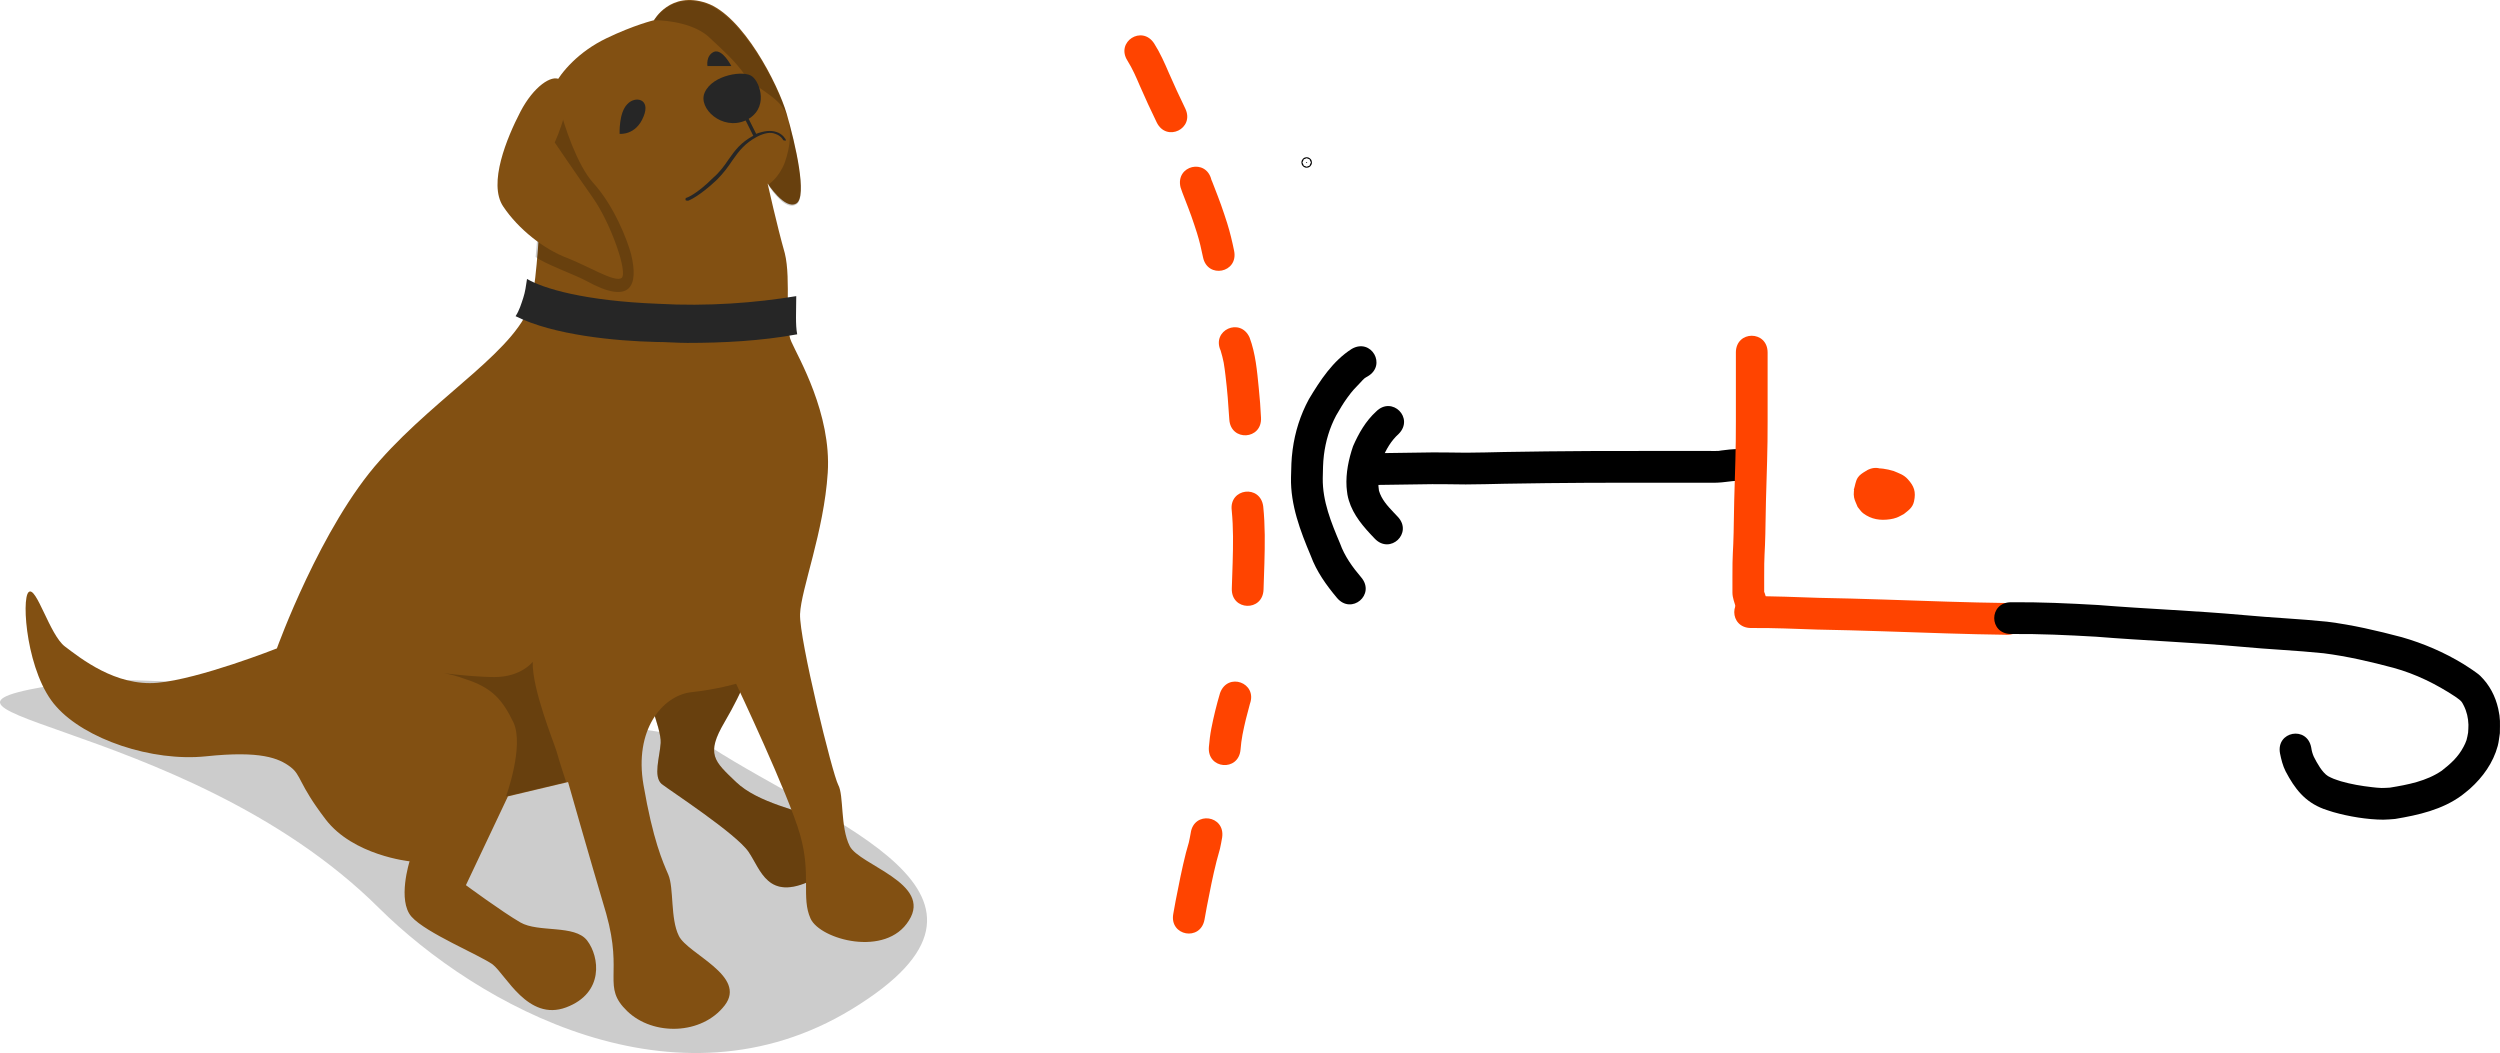 <?xml version="1.0" encoding="UTF-8" standalone="no"?>
<!-- Generator: Adobe Illustrator 18.1.0, SVG Export Plug-In . SVG Version: 6.00 Build 0)  -->

<svg
   version="1.1"
   id="Layer_1"
   x="0px"
   y="0px"
   viewBox="0 0 261.863 110.3"
   xml:space="preserve"
   sodipodi:docname="6 ni li soweli wan..svg"
   width="261.863"
   height="110.3"
   inkscape:version="1.3 (0e150ed6c4, 2023-07-21)"
   xmlns:inkscape="http://www.inkscape.org/namespaces/inkscape"
   xmlns:sodipodi="http://sodipodi.sourceforge.net/DTD/sodipodi-0.dtd"
   xmlns="http://www.w3.org/2000/svg"
   xmlns:svg="http://www.w3.org/2000/svg"
   xmlns:rdf="http://www.w3.org/1999/02/22-rdf-syntax-ns#"
   xmlns:cc="http://creativecommons.org/ns#"
   xmlns:dc="http://purl.org/dc/elements/1.1/"><defs
   id="defs35"><inkscape:path-effect
     effect="simplify"
     id="path-effect12"
     is_visible="true"
     lpeversion="1.3"
     threshold="40.69"
     steps="1"
     smooth_angles="360"
     helper_size="0"
     simplify_individual_paths="false"
     simplify_just_coalesce="false" /></defs><sodipodi:namedview
   pagecolor="#ffffff"
   bordercolor="#666666"
   borderopacity="1"
   objecttolerance="10"
   gridtolerance="10"
   guidetolerance="10"
   inkscape:pageopacity="0"
   inkscape:pageshadow="2"
   inkscape:window-width="1920"
   inkscape:window-height="1051"
   id="namedview33"
   showgrid="false"
   fit-margin-top="0"
   fit-margin-left="0"
   fit-margin-right="0"
   fit-margin-bottom="0"
   inkscape:zoom="2.085965"
   inkscape:cx="87.249786"
   inkscape:cy="80.777961"
   inkscape:window-x="-9"
   inkscape:window-y="-9"
   inkscape:window-maximized="1"
   inkscape:current-layer="Layer_1"
   inkscape:showpageshadow="2"
   inkscape:pagecheckerboard="0"
   inkscape:deskcolor="#d1d1d1" />&#10;<g
   id="g30"
   transform="translate(-28.797,-38.782)">&#10;	<path
   d="m 103.2,117 c 12.7,8.2 34.5,15.5 14.8,27.5 -18.4,11.2 -39.2,-0.4 -49.5,-10.6 -20.7,-20.6 -56.1,-20.3 -31.1,-23.8 1.9,-0.3 15.8,0 29.6,2 14.3,2 32.4,2.4 36.2,4.9 z"
   id="path2"
   inkscape:connector-curvature="0"
   style="opacity:0.2" />&#10;	<path
   d="m 96.1,110.4 c 0,0 2,4.7 1.9,6.2 -0.1,1.5 -0.8,3.5 0.1,4.3 0.9,0.7 7.8,5.2 9.1,7.1 1.3,1.9 2,5.2 6.6,3 4.6,-2.2 3.1,-5.5 0.9,-6.4 -2.1,-0.9 -6.5,-1.7 -8.8,-3.9 -2.3,-2.2 -3.2,-2.9 -1.2,-6.3 2,-3.4 2.9,-6.1 2.9,-6.1 z"
   id="path4"
   inkscape:connector-curvature="0"
   style="fill:#825012" />&#10;	<path
   d="m 96.1,110.4 c 0,0 2,4.7 1.9,6.2 -0.1,1.5 -0.8,3.5 0.1,4.3 0.9,0.7 7.8,5.2 9.1,7.1 1.3,1.9 2,5.2 6.6,3 4.6,-2.2 3.1,-5.5 0.9,-6.4 -2.1,-0.9 -6.5,-1.7 -8.8,-3.9 -2.3,-2.2 -3.2,-2.9 -1.2,-6.3 2,-3.4 2.9,-6.1 2.9,-6.1 z"
   id="path6"
   inkscape:connector-curvature="0"
   style="opacity:0.2" />&#10;	<path
   d="m 86.8,47.8 c 0.8,-1.5 2.6,-3.6 5.5,-5 2.9,-1.4 5,-1.9 5,-1.9 0,0 1.7,-3.1 5.5,-1.8 3.8,1.3 7.5,8.5 8.4,11.6 0.9,3.1 2.2,8.7 1,9.4 -1.2,0.7 -3,-2.1 -3,-2.1 0,0 1,4.5 1.8,7.3 0.7,2.8 -0.1,7.7 0.7,9.3 0.7,1.6 4.2,7.5 3.8,13.7 -0.4,6.2 -2.8,12.2 -2.9,14.8 -0.1,2.6 3.4,16.8 4,17.9 0.6,1.1 0.2,4.4 1.2,6.4 1,2 8.7,3.9 6.2,7.8 -2.4,3.9 -9.3,2 -10.3,-0.2 -1,-2.2 0.1,-4.6 -1.1,-8.8 -1.2,-4.2 -6.7,-15.8 -6.7,-15.8 0,0 -2,0.6 -4.8,0.9 -2.9,0.4 -5.9,3.9 -4.9,9.7 1,5.8 2,8 2.6,9.4 0.6,1.4 0.2,4.6 1.1,6.4 0.9,1.9 7.2,4.2 4.8,7.3 -2.4,3.1 -7.5,3.2 -10.2,0.6 -2.7,-2.6 -0.4,-3.8 -2.2,-10.2 -1.9,-6.4 -4,-13.8 -4,-13.8 l -6.3,1.5 -4.4,9.3 c 0,0 3.8,2.8 5.7,3.9 1.9,1.1 5.7,0.2 7,1.9 1.3,1.7 1.8,5.5 -2.2,7 -4,1.5 -6.3,-3.4 -7.7,-4.5 -1.4,-1 -7,-3.3 -8.5,-5 -1.5,-1.7 -0.2,-5.8 -0.2,-5.8 0,0 -5.9,-0.6 -8.8,-4.4 -2.9,-3.8 -2.5,-4.6 -3.7,-5.5 -1.2,-0.9 -3.1,-1.7 -8.8,-1.1 -5.7,0.6 -12.7,-1.8 -15.7,-5.2 -3.1,-3.4 -3.7,-11.3 -2.9,-12 0.8,-0.7 2.2,4.5 3.8,5.7 1.6,1.2 5.3,4.2 9.7,3.8 4.4,-0.4 12.5,-3.6 12.5,-3.6 0,0 4.6,-12.8 10.8,-19.7 6.2,-7 14.6,-11.7 15.9,-16.8 1.1,-5.1 1,-19.9 2.3,-22.4 z"
   id="path8"
   inkscape:connector-curvature="0"
   style="fill:#825012" />&#10;	<g
   id="g12">&#10;		<path
   d="m 84.6,108.1 c 0,0 -1.2,1.6 -4,1.6 -1.5,0 -3.7,-0.2 -5.3,-0.4 0.6,0.1 1.4,0.3 2.2,0.6 2.8,0.9 3.9,2.1 5.1,4.6 1.1,2.5 -0.8,7.7 -0.8,7.7 l 6.3,-1.5 c 0,0 -0.7,-2.1 -1,-3.2 -0.3,-1 -2.6,-6.6 -2.5,-9.4 z"
   id="path10"
   inkscape:connector-curvature="0"
   style="opacity:0.2" />&#10;	</g>&#10;	<path
   d="m 94.9,65.4 c -0.4,-1.5 -1.8,-5.1 -4,-7.5 -1.6,-1.8 -3,-5.8 -3.6,-8.3 l -1.1,0.3 c -0.6,3.7 -0.8,10.7 -1.3,15.8 0.9,0.7 4.2,1.9 5.3,2.5 4.7,2.6 5.5,0.5 4.7,-2.8 z"
   id="path14"
   inkscape:connector-curvature="0"
   style="opacity:0.2" />&#10;	<path
   d="m 93.7,52.8 c 0,0 -0.1,-2.2 0.8,-3.1 0.8,-0.9 2.5,-0.6 1.7,1.3 -0.8,2 -2.5,1.8 -2.5,1.8 z"
   id="path16"
   inkscape:connector-curvature="0"
   style="fill:#262626" />&#10;	<path
   d="m 102.9,45.7 c 0,0 -0.2,-1.1 0.7,-1.5 0.9,-0.3 1.8,1.5 1.8,1.5 z"
   id="path18"
   inkscape:connector-curvature="0"
   style="fill:#262626" />&#10;	<path
   d="m 111.1,53.4 c 0,0 -0.3,-0.6 -1,-0.8 -0.6,-0.2 -1.3,-0.1 -2.1,0.2 l -0.9,-1.8 -0.3,0.2 0.9,1.8 c -1.3,0.7 -1.9,1.5 -2.6,2.5 -0.4,0.6 -0.9,1.3 -1.6,1.9 -1.8,1.8 -2.8,2.1 -2.8,2.1 -0.1,0 -0.1,0.1 -0.1,0.2 0,0.1 0.1,0.1 0.2,0.1 0,0 0,0 0.1,0 0,0 1.1,-0.4 3,-2.2 0.7,-0.7 1.2,-1.4 1.6,-2 0.7,-1 1.3,-1.8 2.6,-2.5 0.8,-0.4 1.4,-0.5 1.9,-0.3 0.6,0.2 0.8,0.6 0.8,0.6 0,0.1 0.2,0.1 0.2,0.1 0.1,0.1 0.1,0 0.1,-0.1 z"
   id="path20"
   inkscape:connector-curvature="0"
   style="fill:#262626" />&#10;	<path
   d="m 87.4,47.1 c -0.8,-0.5 -2.7,0.7 -4.1,3.4 -1.4,2.7 -3.4,7.5 -1.8,9.9 1.6,2.4 4.3,4.5 6.7,5.4 2.3,0.9 5,2.6 5.7,2.1 0.7,-0.5 -1.1,-5.7 -3,-8.4 -1.9,-2.7 -4,-5.8 -4,-5.8 0,0 2.5,-5.3 0.5,-6.6 z"
   id="path22"
   inkscape:connector-curvature="0"
   style="fill:#825012" />&#10;	<path
   d="m 111.1,50.6 c 0.7,1.7 0.5,3.5 -0.1,5.2 -0.6,1.6 -1.7,2.3 -1.7,2.3 v 0.1 c 0.3,0.5 1.8,2.7 2.9,2 1.2,-0.7 -0.1,-6.3 -1,-9.4 -0.9,-3.1 -4.6,-10.2 -8.4,-11.6 -3.5,-1.2 -5.2,1.3 -5.5,1.7 1.6,0 4.4,0.4 5.9,1.9 1.6,1.5 2.6,2.4 3.6,3.8 1,1.4 3.5,2.2 4.3,4 z"
   id="path24"
   inkscape:connector-curvature="0"
   style="opacity:0.2" />&#10;	<path
   d="m 102.6,48.5 c -0.7,1.6 1.8,4 4.3,2.9 2.5,-1.2 1.5,-4 0.7,-4.6 -0.8,-0.7 -4.2,-0.2 -5,1.7 z"
   id="path26"
   inkscape:connector-curvature="0"
   style="fill:#262626" />&#10;	<path
   d="M 112.2,69.8 C 108,70.5 102.9,70.9 97.7,70.6 90,70.3 85.7,69 84,68 c -0.1,0.7 -0.2,1.4 -0.4,2 -0.2,0.6 -0.4,1.3 -0.8,1.9 4,2 10.5,2.6 14.7,2.7 1.1,0 2.2,0.1 3.3,0.1 3.7,0 7.7,-0.2 11.5,-0.9 -0.2,-1 -0.1,-2.5 -0.1,-4 z"
   id="path28"
   inkscape:connector-curvature="0"
   style="fill:#262626" />&#10;</g>&#10;<circle
   id="path11"
   style="fill:#000000;stroke:#000000"
   cx="136.867"
   cy="17.019"
   r="0.053" /><path
   style="fill:#ff4400;fill-opacity:1;fill-rule:nonzero;stroke:none"
   id="path23"
   d="m 118.102,6.363 c 0.514,0.821 0.9,1.711 1.28,2.599 0.56,1.297 1.159,2.578 1.774,3.85 1.024,2.117 4.018,0.668 2.994,-1.449 v 0 c -0.593,-1.226 -1.17,-2.461 -1.711,-3.711 -0.454,-1.059 -0.922,-2.117 -1.542,-3.093 -1.275,-1.976 -4.07,-0.173 -2.795,1.803 z" /><path
   style="fill:#ff4400;fill-opacity:1;fill-rule:nonzero;stroke:none"
   id="path25"
   d="m 123.653,19.61 c 0.065,0.187 0.125,0.375 0.194,0.56 0.087,0.235 0.181,0.467 0.271,0.701 0.25,0.646 0.428,1.096 0.664,1.756 0.248,0.695 0.37,1.087 0.596,1.781 0.258,0.83 0.459,1.676 0.63,2.528 0.467,2.305 3.727,1.644 3.26,-0.661 v 0 c -0.199,-0.976 -0.429,-1.946 -0.727,-2.897 -0.249,-0.763 -0.366,-1.14 -0.64,-1.908 -0.24,-0.672 -0.428,-1.147 -0.681,-1.802 -0.084,-0.217 -0.166,-0.434 -0.252,-0.65 -0.024,-0.061 -0.053,-0.12 -0.079,-0.18 -0.545,-2.288 -3.78,-1.518 -3.236,0.77 z" /><path
   style="fill:#ff4400;fill-opacity:1;fill-rule:nonzero;stroke:none"
   id="path27"
   d="m 127.858,36.724 c 0.117,0.413 0.243,0.839 0.318,1.258 0.08,0.451 0.134,0.906 0.189,1.36 0.186,1.527 0.306,3.057 0.399,4.592 0.143,2.347 3.463,2.146 3.32,-0.202 v 0 c -0.093,-1.513 -0.08,-1.535 -0.236,-3.104 -0.176,-1.779 -0.331,-3.592 -0.962,-5.28 -0.973,-2.141 -4.001,-0.765 -3.028,1.376 z" /><path
   style="fill:#ff4400;fill-opacity:1;fill-rule:nonzero;stroke:none"
   id="path29"
   d="m 129.017,53.462 c 0.179,1.814 0.15,3.637 0.098,5.456 -0.029,0.908 -0.059,1.815 -0.089,2.723 -0.077,2.351 3.247,2.459 3.324,0.109 v 0 c 0.03,-0.912 0.06,-1.825 0.089,-2.737 0.056,-1.988 0.083,-3.981 -0.122,-5.963 -0.292,-2.334 -3.592,-1.921 -3.3,0.413 z" /><path
   style="fill:#ff4400;fill-opacity:1;fill-rule:nonzero;stroke:none"
   id="path31"
   d="m 127.796,72.586 c -0.365,1.229 -0.672,2.475 -0.917,3.733 -0.123,0.632 -0.197,1.272 -0.253,1.913 -0.202,2.343 3.112,2.629 3.314,0.286 v 0 c 0.044,-0.525 0.104,-1.048 0.205,-1.565 0.21,-1.089 0.48,-2.162 0.778,-3.23 0.804,-2.21 -2.322,-3.347 -3.126,-1.137 z" /><path
   style="fill:#ff4400;fill-opacity:1;fill-rule:nonzero;stroke:none"
   id="path32"
   d="m 124.723,87.245 c -0.052,0.284 -0.141,0.774 -0.197,0.997 -0.09,0.359 -0.21,0.71 -0.301,1.069 -0.423,1.666 -0.752,3.352 -1.081,5.038 -0.083,0.459 -0.166,0.918 -0.249,1.377 -0.419,2.314 2.854,2.906 3.273,0.592 v 0 c 0.08,-0.445 0.161,-0.889 0.241,-1.334 0.311,-1.6 0.621,-3.202 1.021,-4.783 0.11,-0.435 0.248,-0.862 0.356,-1.297 0.077,-0.312 0.168,-0.839 0.23,-1.189 0.333,-2.328 -2.96,-2.799 -3.293,-0.47 z" /><path
   style="fill:#000000;fill-opacity:1;fill-rule:nonzero;stroke:none"
   id="path33"
   d="m 141.594,36.543 c -1.981,1.259 -3.311,3.294 -4.492,5.268 -0.893,1.643 -1.455,3.424 -1.703,5.277 -0.148,1.106 -0.141,1.822 -0.172,2.922 -0.063,2.886 0.969,5.593 2.071,8.208 0.607,1.652 1.625,3.073 2.745,4.41 1.517,1.798 4.059,-0.347 2.542,-2.145 v 0 c -0.916,-1.075 -1.742,-2.217 -2.223,-3.56 -0.921,-2.175 -1.843,-4.424 -1.81,-6.826 0.02,-0.82 0.018,-1.604 0.12,-2.421 0.183,-1.46 0.595,-2.863 1.288,-4.164 0.42,-0.709 0.685,-1.196 1.171,-1.862 0.56,-0.769 0.745,-0.932 1.388,-1.606 0.129,-0.135 0.247,-0.282 0.39,-0.403 0.101,-0.086 0.224,-0.141 0.337,-0.211 2.042,-1.167 0.392,-4.055 -1.65,-2.888 z" /><path
   style="fill:#000000;fill-opacity:1;fill-rule:nonzero;stroke:none"
   id="path34"
   d="m 144.148,43.1 c -1.098,1.004 -1.832,2.289 -2.421,3.637 -0.464,1.356 -0.767,2.813 -0.683,4.255 0.016,0.275 0.063,0.548 0.095,0.822 0.306,1.643 1.289,2.923 2.396,4.117 0.152,0.161 0.305,0.322 0.457,0.483 1.617,1.708 4.032,-0.58 2.415,-2.287 v 0 c -0.147,-0.156 -0.295,-0.311 -0.442,-0.467 -0.632,-0.669 -1.264,-1.362 -1.526,-2.266 -0.168,-1.128 -0.005,-2.269 0.348,-3.35 0.4,-0.971 0.926,-1.882 1.714,-2.592 1.663,-1.663 -0.689,-4.015 -2.352,-2.352 z" /><path
   style="fill:#000000;fill-opacity:1;fill-rule:nonzero;stroke:none"
   id="path36"
   d="m 143.856,50.801 c 2.048,-0.032 4.096,-0.064 6.145,-0.087 0.417,0.001 0.833,6.39e-4 1.25,0.003 0.757,0.005 1.514,0.026 2.271,0.026 1.351,-1.21e-4 2.704,-0.047 4.055,-0.072 2.971,-0.052 5.942,-0.086 8.913,-0.101 2.152,-0.009 4.304,-0.009 6.457,-0.009 1.201,1.77e-4 2.402,7.45e-4 3.602,10e-4 0.818,1.58e-4 1.635,1.91e-4 2.453,2.07e-4 0.591,0.018 1.176,-0.005 1.762,-0.083 0.478,-0.071 0.959,-0.107 1.441,-0.132 2.349,-0.123 2.175,-3.444 -0.174,-3.321 v 0 c -0.572,0.03 -1.143,0.074 -1.71,0.157 -0.116,0.016 -0.23,0.046 -0.346,0.053 -0.323,0.02 -0.65,-0.016 -0.973,0 -0.817,-1.6e-5 -1.635,-4.9e-5 -2.452,-2.07e-4 -1.201,-2.67e-4 -2.402,-8.35e-4 -3.603,-0.001 -2.158,-1.22e-4 -4.316,2.6e-5 -6.474,0.009 -2.987,0.016 -5.973,0.05 -8.959,0.102 -1.315,0.025 -2.632,0.072 -3.948,0.072 -0.769,2.1e-5 -1.537,-0.022 -2.306,-0.026 -0.432,-0.003 -0.864,-0.002 -1.295,-0.003 -2.036,0.023 -4.072,0.054 -6.107,0.087 -2.352,0 -2.352,3.326 0,3.326 z" /><path
   style="fill:#ff4400;fill-opacity:1;fill-rule:nonzero;stroke:none"
   id="path37"
   d="m 181.825,36.932 c 0,2.403 0,4.806 0,7.209 0.013,2.747 -0.098,5.493 -0.173,8.238 -0.048,1.524 -0.033,3.048 -0.099,4.571 -0.034,0.67 -0.065,1.34 -0.081,2.011 -0.01,0.493 -0.008,0.986 -0.008,1.479 2e-4,0.554 5.4e-4,1.108 7.6e-4,1.662 0.011,0.54 0.222,1.035 0.367,1.545 0.649,2.261 3.846,1.343 3.197,-0.918 v 0 c -0.072,-0.249 -0.064,-0.229 -0.14,-0.465 -0.023,-0.073 -0.047,-0.145 -0.071,-0.218 -0.001,0.005 -0.001,0.021 -0.004,0.016 -0.009,-0.013 -0.007,-0.057 -0.015,-0.044 -0.014,0.024 -0.005,0.055 -0.008,0.082 -2.1e-4,-0.554 -5.6e-4,-1.107 -7.6e-4,-1.661 -1e-5,-0.468 -0.002,-0.936 0.007,-1.404 0.014,-0.648 0.046,-1.296 0.078,-1.943 0.065,-1.54 0.054,-3.081 0.101,-4.622 0.076,-2.776 0.188,-5.552 0.174,-8.329 0,-2.403 0,-4.806 0,-7.209 0,-2.352 -3.326,-2.352 -3.326,0 z" /><path
   style="fill:#ff4400;fill-opacity:1;fill-rule:nonzero;stroke:none"
   id="path38"
   d="m 183.421,65.782 c 2.314,-0.025 4.626,0.091 6.939,0.162 4.513,0.081 9.023,0.26 13.534,0.401 2.105,0.067 4.21,0.116 6.316,0.146 2.352,0.034 2.4,-3.292 0.048,-3.326 v 0 c -2.087,-0.03 -4.174,-0.079 -6.26,-0.145 -4.512,-0.141 -9.022,-0.321 -13.536,-0.401 -2.347,-0.072 -4.693,-0.189 -7.042,-0.164 -2.352,0 -2.352,3.326 0,3.326 z" /><path
   style="fill:#000000;fill-opacity:1;fill-rule:nonzero;stroke:none"
   id="path39"
   d="m 210.65,66.409 c 2.982,-0.028 5.96,0.113 8.936,0.285 5.043,0.411 10.103,0.587 15.142,1.046 2.884,0.277 5.78,0.387 8.662,0.686 2.48,0.316 4.924,0.888 7.337,1.531 2.306,0.637 4.444,1.692 6.435,3.002 0.204,0.159 0.434,0.29 0.613,0.477 0.124,0.128 0.202,0.294 0.283,0.453 0.324,0.627 0.48,1.323 0.499,2.027 0.007,0.272 -0.023,0.545 -0.034,0.817 -0.056,0.264 -0.086,0.534 -0.168,0.791 -0.078,0.244 -0.193,0.476 -0.312,0.702 -0.563,1.072 -1.343,1.768 -2.28,2.501 -1.602,1.096 -3.546,1.466 -5.428,1.773 -0.292,0.012 -0.584,0.045 -0.876,0.037 -0.34,-0.009 -0.679,-0.049 -1.016,-0.087 -1.09,-0.122 -2.186,-0.308 -3.241,-0.614 -0.257,-0.075 -0.507,-0.173 -0.761,-0.26 -0.195,-0.093 -0.402,-0.165 -0.586,-0.278 -0.621,-0.38 -1.171,-1.396 -1.492,-2.03 -0.14,-0.308 -0.225,-0.629 -0.273,-0.962 -0.426,-2.313 -3.697,-1.711 -3.271,0.602 v 0 c 0.131,0.651 0.288,1.29 0.59,1.889 0.948,1.803 1.999,3.187 3.978,3.934 0.339,0.111 0.675,0.237 1.018,0.334 1.616,0.46 3.554,0.784 5.232,0.792 0.414,0.002 0.827,-0.051 1.24,-0.077 2.446,-0.408 4.922,-0.964 6.962,-2.455 0.293,-0.237 0.599,-0.46 0.879,-0.712 1.35,-1.214 2.432,-2.715 2.909,-4.489 0.116,-0.433 0.148,-0.885 0.222,-1.328 0.007,-1.114 0.073,-1.479 -0.174,-2.57 -0.299,-1.316 -0.908,-2.48 -1.874,-3.429 -0.244,-0.24 -0.545,-0.415 -0.818,-0.622 -0.324,-0.211 -0.641,-0.431 -0.971,-0.632 -2.006,-1.223 -4.174,-2.153 -6.431,-2.801 -2.582,-0.684 -5.196,-1.296 -7.85,-1.625 -2.896,-0.298 -5.804,-0.416 -8.702,-0.69 -5.076,-0.461 -10.173,-0.643 -15.253,-1.055 -3.04,-0.174 -6.081,-0.318 -9.127,-0.29 -2.352,0 -2.352,3.326 0,3.326 z" /><path
   style="fill:#ff4400;fill-opacity:1;fill-rule:nonzero;stroke:none"
   id="path40"
   d="m 195.542,49.275 c -0.164,0.132 -0.342,0.25 -0.493,0.397 -0.589,0.577 -1.003,1.615 -0.843,2.439 0.068,0.347 0.25,0.662 0.374,0.992 0.193,0.22 0.344,0.486 0.579,0.661 0.862,0.645 1.785,0.777 2.818,0.626 0.237,-0.035 0.474,-0.089 0.698,-0.174 0.259,-0.098 0.495,-0.248 0.743,-0.371 0.466,-0.38 0.918,-0.651 1.066,-1.325 0.223,-1.014 0.005,-1.598 -0.643,-2.317 -0.44,-0.489 -0.923,-0.622 -1.502,-0.872 -0.736,-0.211 -1.461,-0.361 -2.228,-0.211 -0.246,0.048 -0.498,0.113 -0.713,0.242 -0.302,0.182 -0.623,0.38 -0.811,0.678 -0.234,0.37 -0.272,0.833 -0.407,1.25 0.137,0.41 0.191,0.858 0.411,1.23 0.17,0.288 0.459,0.491 0.725,0.692 0.478,0.361 1.325,0.648 1.92,0.726 0.204,0.026 0.41,0.019 0.616,0.028 0.236,-0.042 0.481,-0.047 0.707,-0.126 1.053,-0.369 1.723,-1.258 1.498,-2.456 -0.168,-0.898 -0.734,-1.129 -1.364,-1.547 -0.594,-0.258 -1.218,-0.473 -1.877,-0.445 -0.232,0.01 -0.47,0.025 -0.688,0.105 -0.296,0.11 -0.616,0.225 -0.83,0.457 -0.288,0.314 -0.412,0.747 -0.618,1.12 0.038,0.36 -0.007,0.74 0.114,1.081 0.256,0.717 1.128,1.41 1.894,1.488 0.337,0.034 0.688,0.026 1.013,-0.069 0.305,-0.09 0.552,-0.315 0.828,-0.472 0.193,-0.291 0.492,-0.535 0.578,-0.873 0.214,-0.844 0.056,-1.458 -0.482,-2.065 -0.161,-0.181 -0.388,-0.291 -0.582,-0.437 -2.049,-1.154 -3.682,1.743 -1.633,2.898 v 0 c -0.097,-0.091 -0.215,-0.163 -0.291,-0.273 -0.296,-0.43 -0.294,-0.844 -0.098,-1.367 0.074,-0.196 0.277,-0.313 0.416,-0.47 0.15,-0.055 0.291,-0.148 0.45,-0.166 0.293,-0.034 0.705,0.022 0.865,0.318 0.076,0.141 0.172,0.281 0.197,0.439 0.035,0.222 -0.014,0.45 -0.021,0.674 -0.18,0.253 -0.311,0.55 -0.54,0.76 -0.133,0.122 -0.331,0.149 -0.506,0.195 -0.05,0.013 -0.104,-0.002 -0.153,-0.019 -0.01,-0.004 -0.003,-0.032 0.008,-0.032 0.064,-7.05e-4 0.126,0.018 0.189,0.03 0.053,0.01 0.105,0.023 0.157,0.034 -0.118,-0.228 -0.304,-0.578 -0.301,-0.768 0.011,-0.641 0.269,-1.251 0.926,-1.357 0.054,-0.009 0.109,0.011 0.163,0.017 -0.149,0.06 -0.261,-0.004 -0.412,-0.044 -0.043,-0.011 -0.121,-0.072 -0.13,-0.029 -0.016,0.074 0.076,0.134 0.09,0.208 0.043,0.228 0.052,0.46 0.079,0.691 -0.127,0.243 -0.203,0.519 -0.38,0.728 -0.106,0.126 -0.282,0.172 -0.435,0.235 -0.049,0.02 -0.197,-0.067 -0.144,-0.071 0.106,-0.009 0.211,0.017 0.316,0.031 0.099,0.013 0.197,0.033 0.295,0.049 0.406,0.059 0.087,-0.023 0.1,-0.38 0.025,-0.667 0.045,-0.736 0.457,-1.107 0.009,-0.008 0.014,0.018 0.021,0.027 0.116,0.076 0.06,0.019 -0.149,0.11 -0.039,0.017 -0.074,0.045 -0.113,0.061 -0.038,0.016 -0.117,-0.006 -0.117,0.035 -0.001,0.073 0.084,0.119 0.114,0.186 0.018,0.04 0.017,0.086 0.026,0.128 0.022,0.275 0.078,0.333 -0.037,0.548 -0.057,0.107 -0.32,-0.139 -0.3,0.136 2.056,-1.142 0.441,-4.05 -1.615,-2.907 z" /></svg>
